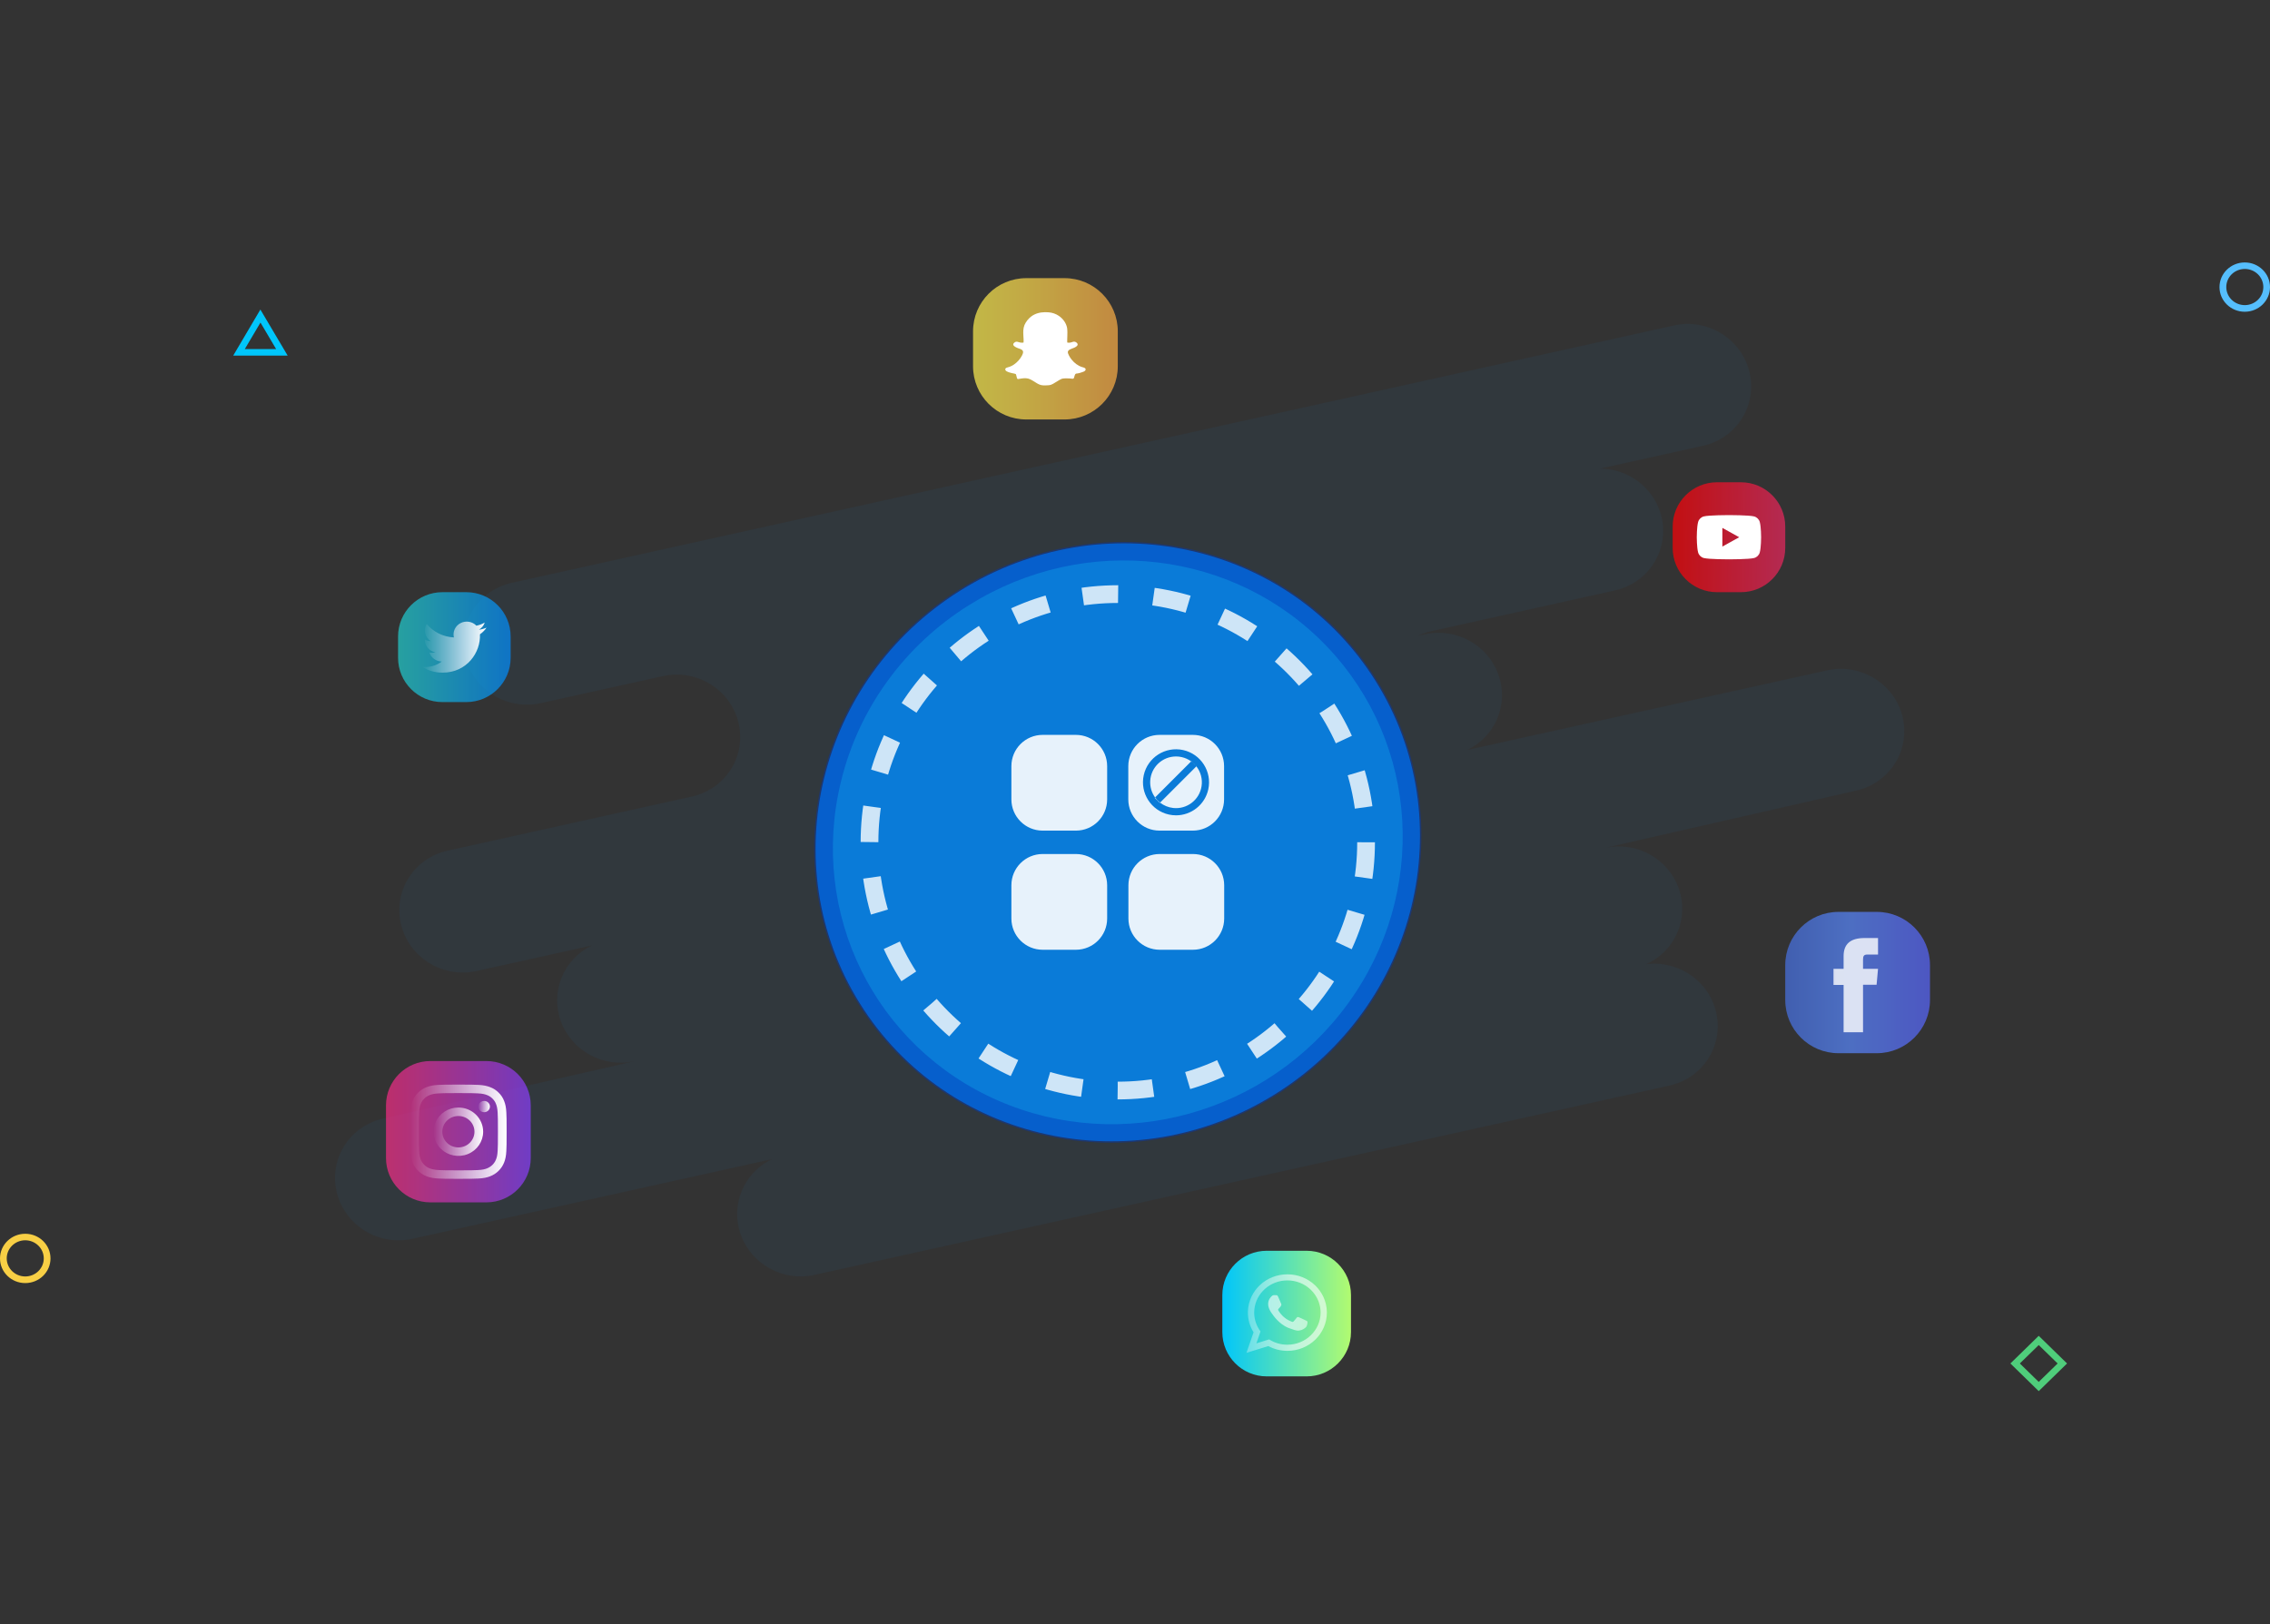 <svg xmlns="http://www.w3.org/2000/svg" xmlns:xlink="http://www.w3.org/1999/xlink" width="256" height="183.244" viewBox="0 0 256 183.244">
  <rect x="0" y="0" width="256" height="183.244" fill="#333333" stroke="none"/>
  <defs>
    <ellipse id="ellipse-7" cx="126.059" cy="75.017" rx="28" ry="28"/>
    <mask id="mask-8" x="0" y="-20" maskContentUnits="userSpaceOnUse" maskUnits="userSpaceOnUse">
      <rect width="256" height="183.244" x="0" y="-20" fill="black"/>
      <use fill="white" xlink:href="#ellipse-7"/>
    </mask>
    <linearGradient id="linearGradient-11" x1="137.848" x2="152.359" y1="128.177" y2="128.177" gradientUnits="userSpaceOnUse">
      <stop offset="0" stop-color="rgb(0,198,251)"/>
      <stop offset="1" stop-color="rgb(178,251,112)"/>
    </linearGradient>
    <linearGradient id="linearGradient-13" x1="201.331" x2="217.655" y1="90.835" y2="90.835" gradientUnits="userSpaceOnUse">
      <stop offset="0" stop-color="rgb(71,114,229)"/>
      <stop offset=".45" stop-color="rgb(88,136,255)"/>
      <stop offset="1" stop-color="rgb(89,102,255)"/>
    </linearGradient>
    <linearGradient id="linearGradient-15" x1="188.635" x2="206.156" y1="40.601" y2="40.849" gradientUnits="userSpaceOnUse">
      <stop offset="0" stop-color="rgb(255,0,4)"/>
      <stop offset="1" stop-color="rgb(228,54,131)"/>
    </linearGradient>
    <linearGradient id="linearGradient-17" x1="40.955" x2="57.588" y1="52.999" y2="52.999" gradientUnits="userSpaceOnUse">
      <stop offset="0" stop-color="rgb(45,228,191)"/>
      <stop offset="1" stop-color="rgb(0,140,255)"/>
    </linearGradient>
    <linearGradient id="linearGradient-19" x1="109.735" x2="126.059" y1="19.347" y2="19.347" gradientUnits="userSpaceOnUse">
      <stop offset="0" stop-color="rgb(255,240,80)"/>
      <stop offset=".41" stop-color="rgb(255,216,76)"/>
      <stop offset="1" stop-color="rgb(255,174,70)"/>
    </linearGradient>
    <linearGradient id="linearGradient-21" x1="43.531" x2="59.855" y1="107.662" y2="107.662" gradientUnits="userSpaceOnUse">
      <stop offset="0" stop-color="rgb(246,44,132)"/>
      <stop offset=".23" stop-color="rgb(225,48,156)"/>
      <stop offset=".72" stop-color="rgb(171,56,217)"/>
      <stop offset="1" stop-color="rgb(138,62,255)"/>
    </linearGradient>
    <rect id="rect-22" width="5.023" height="10.627" x="206.773" y="85.814"/>
    <mask id="mask-23" maskContentUnits="userSpaceOnUse" maskUnits="userSpaceOnUse">
      <rect width="256" height="183.244" x="0" y="0" fill="black"/>
      <use fill="white" xlink:href="#rect-22"/>
    </mask>
    <linearGradient id="linearGradient-25" x1="196.676" x2="207.074" y1="91.127" y2="91.34" gradientUnits="userSpaceOnUse">
      <stop offset="0" stop-color="rgb(255,255,255)" stop-opacity="0"/>
      <stop offset="1" stop-color="rgb(255,255,255)" stop-opacity=".8"/>
    </linearGradient>
    <rect id="rect-26" width="9.069" height="8.264" x="113.362" y="15.214"/>
    <mask id="mask-27" maskContentUnits="userSpaceOnUse" maskUnits="userSpaceOnUse">
      <rect width="256" height="183.244" x="0" y="0" fill="black"/>
      <use fill="white" xlink:href="#rect-26"/>
    </mask>
    <rect id="rect-29" width="10.883" height="10.627" x="46.252" y="102.348"/>
    <mask id="mask-30" maskContentUnits="userSpaceOnUse" maskUnits="userSpaceOnUse">
      <rect width="256" height="183.244" x="0" y="0" fill="black"/>
      <use fill="white" xlink:href="#rect-29"/>
    </mask>
    <linearGradient id="linearGradient-32" x1="46.252" x2="57.135" y1="107.662" y2="107.662" gradientUnits="userSpaceOnUse">
      <stop offset="0" stop-color="rgb(255,255,255)" stop-opacity="0"/>
      <stop offset="1" stop-color="rgb(255,255,255)"/>
    </linearGradient>
    <linearGradient id="linearGradient-34" x1="48.899" x2="54.488" y1="107.662" y2="107.662" gradientUnits="userSpaceOnUse">
      <stop offset="0" stop-color="rgb(255,255,255)" stop-opacity="0"/>
      <stop offset="1" stop-color="rgb(255,255,255)"/>
    </linearGradient>
    <linearGradient id="linearGradient-36" x1="53.893" x2="55.251" y1="104.851" y2="104.851" gradientUnits="userSpaceOnUse">
      <stop offset="0" stop-color="rgb(255,255,255)" stop-opacity="0"/>
      <stop offset="1" stop-color="rgb(255,255,255)"/>
    </linearGradient>
    <rect id="rect-37" width="7.255" height="4.992" x="191.355" y="38.105"/>
    <mask id="mask-38" maskContentUnits="userSpaceOnUse" maskUnits="userSpaceOnUse">
      <rect width="256" height="183.244" x="0" y="0" fill="black"/>
      <use fill="white" xlink:href="#rect-37"/>
    </mask>
    <rect id="rect-40" width="9.069" height="8.858" x="140.569" y="123.748"/>
    <mask id="mask-41" maskContentUnits="userSpaceOnUse" maskUnits="userSpaceOnUse">
      <rect width="256" height="183.244" x="0" y="0" fill="black"/>
      <use fill="white" xlink:href="#rect-40"/>
    </mask>
    <linearGradient id="linearGradient-43" x1="134.765" x2="145.92" y1="128.354" y2="128.354" gradientUnits="userSpaceOnUse">
      <stop offset="0" stop-color="rgb(255,255,255)" stop-opacity="0"/>
      <stop offset="1" stop-color="rgb(255,255,255)" stop-opacity=".6"/>
    </linearGradient>
    <linearGradient id="linearGradient-45" x1="167.925" x2="145.95" y1="129.435" y2="128.728" gradientUnits="userSpaceOnUse">
      <stop offset="0" stop-color="rgb(255,255,255)" stop-opacity="0"/>
      <stop offset="1" stop-color="rgb(255,255,255)" stop-opacity=".6"/>
    </linearGradient>
    <rect id="rect-46" width="7.255" height="5.757" x="47.612" y="50.12"/>
    <mask id="mask-47" maskContentUnits="userSpaceOnUse" maskUnits="userSpaceOnUse">
      <rect width="256" height="183.244" x="0" y="0" fill="black"/>
      <use fill="white" xlink:href="#rect-46"/>
    </mask>
    <linearGradient id="linearGradient-49" x1="47.612" x2="54.867" y1="52.93" y2="52.93" gradientUnits="userSpaceOnUse">
      <stop offset="0" stop-color="rgb(255,255,255)" stop-opacity="0"/>
      <stop offset="1" stop-color="rgb(255,255,255)"/>
    </linearGradient>
  </defs>
  <g transform="translate(0 20)">
    <g opacity=".05">
      <path fill="rgb(0,146,255)" fill-rule="evenodd" d="M214.572 60.875c-.904-3.748-4.719-6.101-8.522-5.258l-40.57 8.977c3.21-1.543 4.709-5.216 3.488-8.548-1.22-3.332-4.773-5.268-8.269-4.505l-.764.173c.482-.229.99-.403 1.514-.52l20.67-4.587c3.502-.775 5.825-4.016 5.399-7.533-.426-3.517-3.464-6.192-7.063-6.216l11.426-2.53c2.514-.496 4.542-2.295 5.298-4.702.756-2.406.121-5.041-1.658-6.885-1.78-1.843-4.424-2.606-6.91-1.992L57.719 45.741c-3.805.843-6.158 4.566-5.257 8.316.901 3.75 4.716 6.107 8.521 5.264l13.78-3.051c3.805-.843 7.62 1.515 8.522 5.265.901 3.75-1.453 7.474-5.258 8.316L50.479 75.957c-3.805.843-6.158 4.567-5.256 8.317.902 3.75 4.717 6.107 8.522 5.263l13.017-2.883c-3.222 1.536-4.732 5.216-3.511 8.556 1.221 3.34 4.786 5.277 8.287 4.504l-28.31 6.454c-2.461.545-4.424 2.343-5.15 4.716-.726 2.373-.103 4.962 1.632 6.79 1.736 1.828 4.321 2.619 6.782 2.073l40.569-8.988c-3.221 1.537-4.729 5.217-3.508 8.556 1.222 3.339 4.786 5.276 8.286 4.503l96.446-21.362c3.677-.82 6.017-4.342 5.314-8.001-.702-3.659-4.198-6.163-7.941-5.689 3.281-1.482 4.863-5.175 3.665-8.553-1.199-3.378-4.79-5.349-8.319-4.565l28.302-6.457c1.828-.403 3.41-1.507 4.397-3.067.987-1.56 1.297-3.449.863-5.251l.005.002z"/>
    </g>
    <path fill="rgb(79,205,123)" fill-rule="evenodd" d="M226.724 133.805l3.194 3.12 3.195-3.12-3.195-3.119-3.194 3.119zm3.194 2.079l-2.13-2.079 2.13-2.078 2.131 2.078-2.131 2.079z"/>
    <path fill="rgb(248,207,69)" fill-rule="evenodd" d="M0 121.956c0 1.536 1.275 2.781 2.848 2.781.755 0 1.48-.293 2.014-.815.534-.522.834-1.229.834-1.967 0-1.536-1.275-2.781-2.848-2.781C1.275 119.174 0 120.419 0 121.956zm.759-.007c0-1.127.935-2.04 2.089-2.04 1.152.004 2.085.915 2.089 2.04 0 1.127-.935 2.04-2.089 2.04-1.154 0-2.089-.913-2.089-2.04z"/>
    <path fill="rgb(85,190,253)" fill-rule="evenodd" d="M250.304 12.386c0 1.536 1.275 2.781 2.848 2.781 1.573-.001 2.847-1.246 2.848-2.781 0-1.536-1.275-2.781-2.848-2.781-1.573 0-2.848 1.245-2.848 2.781zm.766-.002c-.003-1.126.929-2.041 2.082-2.045.555-.002 1.088.212 1.482.595.393.383.614.903.614 1.445 0 1.126-.934 2.039-2.087 2.04-1.153.001-2.089-.91-2.091-2.036z"/>
    <path fill="rgb(0,198,251)" fill-rule="evenodd" d="M26.3 20.115h6.142l-3.078-5.197-3.064 5.197zm4.843-.736h-3.538l1.769-2.992 1.769 2.992z"/>
    <g opacity=".8">
      <ellipse cx="126.059" cy="75.017" fill="rgb(0,140,255)" rx="34.3" ry="33.494" transform="rotate(-32 126.059 75.017)"/>
    </g>
    <use fill-opacity="0" stroke="rgb(255,255,255)" stroke-dasharray="4 4 4 4" stroke-linecap="butt" stroke-linejoin="miter" stroke-width="2" mask="url(#mask-8)" opacity=".8" xlink:href="#ellipse-7"/>
    <g opacity=".4">
      <path fill="rgb(0,53,186)" fill-rule="evenodd" d="M96.833 93.279c-9.849-15.762-4.749-36.715 11.392-46.801 16.141-10.086 37.209-5.485 47.059 10.277 9.849 15.762 4.749 36.715-11.392 46.801-16.141 10.086-37.209 5.485-47.059-10.277zm52.862-40.296c-10.384-10.936-27.287-12.924-40.371-4.747-7.29 4.528-12.508 11.716-14.49 19.962-3.607 14.816 3.813 29.868 17.721 35.949 13.908 6.081 30.431 1.499 39.464-10.945 9.033-12.444 8.06-29.283-2.324-40.219z"/>
    </g>
    <path fill="url(#linearGradient-11)" fill-rule="evenodd" d="M142.848 121.092h4.51c2.76 0 5 2.24 5 5v4.169c0 2.76-2.24 5-5 5h-4.51c-2.76 0-5-2.24-5-5v-4.169c0-2.76 2.24-5 5-5z"/>
    <g opacity=".7">
      <path fill="url(#linearGradient-13)" fill-rule="evenodd" d="M207.331 82.865h4.324c3.311 0 6 2.689 6 6v3.941c0 3.311-2.689 6-6 6h-4.324c-3.311 0-6-2.689-6-6V88.865c0-3.311 2.689-6 6-6z"/>
    </g>
    <g opacity=".7">
      <path fill="url(#linearGradient-15)" fill-rule="evenodd" d="M193.635 34.402h2.697c2.76 0 5 2.24 5 5v2.398c0 2.76-2.24 5-5 5h-2.697c-2.76 0-5-2.24-5-5v-2.398c0-2.76 2.24-5 5-5z"/>
    </g>
    <g opacity=".7">
      <path fill="url(#linearGradient-17)" fill-rule="evenodd" d="M49.891 46.8h2.697c2.76 0 5 2.24 5 5v2.398c0 2.76-2.24 5-5 5h-2.697c-2.76 0-5-2.24-5-5v-2.398c0-2.76 2.24-5 5-5z"/>
    </g>
    <g opacity=".7">
      <path fill="url(#linearGradient-19)" fill-rule="evenodd" d="M115.735 11.376h4.324c3.311 0 6 2.689 6 6v3.941c0 3.311-2.689 6-6 6h-4.324c-3.311 0-6-2.689-6-6V17.376c0-3.311 2.689-6 6-6z"/>
    </g>
    <g opacity=".7">
      <path fill="url(#linearGradient-21)" fill-rule="evenodd" d="M48.531 99.691h6.324c2.76 0 5 2.24 5 5v5.941c0 2.76-2.24 5-5 5h-6.324c-2.76 0-5-2.24-5-5v-5.941c0-2.76 2.24-5 5-5z"/>
    </g>
    <g>
      <use fill="none" xlink:href="#rect-22"/>
      <g mask="url(#mask-23)">
        <path fill="url(#linearGradient-25)" fill-rule="evenodd" d="M207.912 96.441h2.192v-5.359h1.529l.163-1.795h-1.692v-1.022c0-.423.087-.59.506-.59h1.186v-1.862h-1.516c-1.632 0-2.367.701-2.367 2.044v1.43h-1.14v1.817h1.14v5.337z"/>
      </g>
    </g>
    <g>
      <use fill="none" xlink:href="#rect-26"/>
      <g mask="url(#mask-27)">
        <path fill="rgb(255,255,255)" fill-rule="evenodd" d="M122.341 21.519v-.002s-.004 0-.009-.006c-.108-.067-.219-.077-.288-.102h-.004c-.47-.145-.877-.458-1.181-.841-.17-.209-.306-.441-.404-.69v-.004c-.038-.106-.04-.224.015-.296.085-.118.242-.193.406-.253h.002c.185-.063.384-.134.55-.277 0 0 0-.002.004-.002.033-.028.06-.062.079-.1.006-.012.01-.024.012-.037.014-.046.01-.096-.01-.14-.044-.077-.111-.14-.192-.179-.1-.056-.221-.066-.33-.028h-.002c-.112.033-.206.073-.292.083-.002-.001-.004-.001-.006 0-.109.024-.223.021-.331-.008 0-.012 0-.039-.006-.071-.008-.195.011-.397.012-.606.011-.317.023-.643-.025-.972v-.004c-.108-.561-.47-1.039-.933-1.357-.339-.228-.732-.364-1.142-.397-.14-.012-.275-.016-.41-.016-.548.004-1.117.145-1.561.484-.333.255-.594.588-.761.969-.158.388-.144.802-.124 1.184.012.269.043.529.019.777-.001.006-.002.011-.004.017-.13.02-.263.016-.392-.01-.101-.022-.201-.049-.299-.081-.002 0-.005-0-.006-.002-.102-.021-.209.003-.292.065-.002 0-.004 0-.004.002s-.004 0-.004.004c-.067.042-.157.112-.161.234-.001.007-.001.015 0 .023h.003c.013.063.048.119.1.158.043.035.079.057.102.075.002 0 .004 0 .006.004.2.13.421.187.615.261.133.057.248.144.275.256.033.14-.029.303-.108.458-.218.417-.539.776-.933 1.042-.209.139-.441.242-.685.305-.004.001-.007.002-.011.004-.05.018-.169.028-.244.138-.004.008-.008.016-.012.026-.019.065-.005.135.04.188.027.036.062.065.102.087h.006c.204.116.427.167.633.215h.002c.148.031.285.049.396.096.004.008.017.045.043.106.038.11.054.238.096.375.013.038.046.066.085.075.051.013.104.009.152-.013h.013c.341-.059.686-.11 1.001-.035.329.085.617.307.939.496v.003c.213.13.462.258.75.268.212.007.424.003.636-.014h.004c.178-.017.349-.074.5-.167.001-.002.004-.003.006-.004.341-.189.64-.417.971-.558.106-.037.242-.035.39-.045h.004c.274-.008.549.006.821.042.009.002.018.002.027 0 .038-.005.072-.023.097-.051.015-.016.025-.036.029-.057.009-.026.015-.038.002-.016.004-.007.008-.014.01-.022.05-.161.077-.306.158-.395.048-.038.109-.056.171-.051h.014c.238-.026.45-.11.652-.179.003-.001.006-.001.009 0 .075-.033.187-.069.265-.173v-.002c.03-.041.04-.093.03-.142-.011-.049-.042-.092-.086-.118l-0-0z"/>
      </g>
    </g>
    <g>
      <use fill="none" xlink:href="#rect-29"/>
      <g mask="url(#mask-30)">
        <path fill="url(#linearGradient-32)" fill-rule="evenodd" d="M49.449 102.38c.581-.026.766-.032 2.244-.032 1.478 0 1.663.006 2.242.032.579.026.974.116 1.321.247.364.134.694.343.966.614.277.265.491.586.627.941.135.337.226.721.253 1.287.027.566.033.747.033 2.19s-.006 1.625-.033 2.191c-.027.566-.118.952-.253 1.29-.282.714-.859 1.28-1.59 1.556-.346.132-.74.221-1.321.247-.581.026-.766.032-2.244.032-1.478 0-1.665-.006-2.244-.032-.579-.026-.974-.115-1.321-.247-.732-.276-1.31-.841-1.592-1.556-.134-.336-.226-.721-.253-1.288-.027-.567-.033-.748-.033-2.191 0-1.443.006-1.625.033-2.19.027-.566.119-.952.253-1.289.137-.355.351-.676.627-.942.272-.271.601-.48.965-.613.345-.131.739-.221 1.32-.247zm4.443.956c-.574-.025-.746-.031-2.199-.031-1.453 0-1.625.005-2.199.031-.53.022-.819.111-1.01.183-.236.085-.45.221-.626.398-.181.171-.32.38-.407.611-.075.188-.164.469-.188.987-.026.56-.031.728-.031 2.147 0 1.419.006 1.587.031 2.147.022.518.113.799.188.987.087.231.226.44.407.611.176.176.389.312.626.398.192.075.48.159 1.01.183.574.025.746.031 2.199.031 1.453 0 1.625-.005 2.199-.031.53-.024.819-.11 1.01-.183.475-.179.85-.545 1.033-1.009.077-.187.163-.468.187-.987.026-.56.031-.729.031-2.147 0-1.419-.006-1.587-.031-2.147-.024-.518-.113-.799-.187-.987-.087-.231-.226-.439-.407-.611-.175-.177-.389-.313-.626-.398-.192-.073-.48-.16-1.01-.183z"/>
        <path fill="url(#linearGradient-34)" fill-rule="evenodd" d="M49.111 106.618c.432-1.02 1.451-1.685 2.582-1.685.741-0 1.452.287 1.976.799.524.512.819 1.206.819 1.929 0 1.104-.68 2.099-1.725 2.521-1.044.423-2.246.189-3.046-.591-.799-.78-1.038-1.954-.606-2.974zm.768 1.044c0 .978.812 1.771 1.814 1.771 1.002 0 1.814-.793 1.814-1.771 0-.978-.812-1.771-1.814-1.771-1.002 0-1.814.793-1.814 1.771z"/>
        <path fill="url(#linearGradient-36)" fill-rule="evenodd" d="M55.251 104.826c0.0.258-.159.491-.403.59-.244.099-.525.044-.712-.138-.187-.183-.243-.457-.142-.696.101-.238.34-.394.604-.394.361 0 .653.285.653.638"/>
      </g>
    </g>
    <g>
      <use fill="none" xlink:href="#rect-37"/>
      <g mask="url(#mask-38)">
        <path fill="rgb(255,255,255)" fill-rule="evenodd" d="M197.817 38.254c.314.083.558.324.642.63.152.556.151 1.717.151 1.717s0 1.16-.151 1.716c-.084.307-.328.547-.642.63-.566.149-2.835.149-2.835.149s-2.269 0-2.835-.149c-.314-.084-.558-.324-.641-.63-.151-.557-.151-1.717-.151-1.717s0-1.16.151-1.716c.083-.307.328-.547.642-.63.566-.149 2.835-.149 2.835-.149s2.269 0 2.835.149zm-1.68 2.347l-1.896-1.053v2.107l1.896-1.053z"/>
      </g>
    </g>
    <g>
      <use fill="none" xlink:href="#rect-40"/>
      <g mask="url(#mask-41)">
        <path fill="url(#linearGradient-43)" fill-rule="evenodd" d="M145.186 123.748c2.423 0 4.39 1.872 4.45 4.205.002.036.002.073.002.115 0 2.381-1.993 4.313-4.452 4.313-.752 0-1.492-.185-2.151-.539l-2.466.764.802-2.314c-.418-.672-.639-1.443-.638-2.229 0-.063.004-.126.004-.189.104-2.296 2.055-4.126 4.448-4.126zm-2.06 7.341c.611.393 1.328.602 2.059.6 2.063 0 3.743-1.626 3.746-3.628 0-.096-.004-.189-.012-.283-.15-1.869-1.765-3.344-3.731-3.344-1.943 0-3.543 1.439-3.727 3.275-.013.117-.019.234-.019.352-.001.766.248 1.512.712 2.129l-.467 1.348 1.438-.449z"/>
        <path fill="url(#linearGradient-45)" fill-rule="evenodd" d="M147.227 128.934c-.11-.053-.646-.31-.746-.344-.1-.034-.173-.053-.246.053-.073.106-.283.344-.346.413-.063.069-.127.08-.237.027-.11-.053-.46-.163-.877-.525-.238-.213-.443-.459-.606-.731-.063-.106-.006-.163.046-.216.052-.053.108-.124.165-.185.015-.018.027-.035.04-.051.026-.041.048-.083.069-.126.031-.058.029-.129-.006-.185-.028-.053-.247-.575-.339-.786-.092-.211-.181-.175-.246-.175s-.138-.01-.208-.01c-.112.003-.218.052-.292.135-.1.106-.381.362-.381.883.002.122.021.243.056.359.085.264.217.512.39.732.054.069.755 1.172 1.863 1.598 1.109.425 1.111.281 1.311.263.2-.018.644-.255.736-.503.092-.248.092-.458.064-.503-.028-.044-.102-.071-.208-.124z"/>
      </g>
    </g>
    <g>
      <use fill="none" xlink:href="#rect-46"/>
      <g mask="url(#mask-47)">
        <path fill="url(#linearGradient-49)" fill-rule="evenodd" d="M47.612 55.225c.681.427 1.473.654 2.282.653 2.764 0 4.325-2.279 4.231-4.324.291-.206.543-.461.743-.753-.272.118-.56.195-.855.229.311-.182.543-.467.654-.804-.292.169-.612.288-.945.353-.461-.48-1.195-.597-1.789-.287-.594.31-.901.972-.748 1.613-1.197-.058-2.313-.609-3.069-1.517-.394.664-.191 1.513.462 1.939-.236-.007-.468-.07-.675-.182-.008.699.493 1.304 1.194 1.443-.219.058-.449.066-.672.025.195.592.754.998 1.39 1.009-.624.478-1.416.694-2.204.602z"/>
      </g>
    </g>
    <g>
      <g opacity=".9">
        <path fill="rgb(255,255,255)" fill-rule="evenodd" d="M121.338 87.137c1.944-.002 3.52-1.578 3.522-3.522v-3.757c-.002-1.944-1.578-3.52-3.522-3.522h-3.757c-1.944.002-3.52 1.578-3.522 3.522v3.757c.002 1.944 1.578 3.52 3.522 3.522h3.757z"/>
      </g>
      <g opacity=".9">
        <path fill="rgb(255,255,255)" fill-rule="evenodd" d="M134.537 87.137c1.944-.002 3.52-1.578 3.522-3.522v-3.757c-.002-1.944-1.578-3.52-3.522-3.522h-3.757c-1.944.002-3.52 1.578-3.522 3.522v3.757c.002 1.944 1.578 3.52 3.522 3.522h3.757z"/>
      </g>
      <g opacity=".9">
        <path fill="rgb(255,255,255)" fill-rule="evenodd" d="M121.338 73.698c1.944-.002 3.52-1.578 3.522-3.522V66.419c-.002-1.944-1.578-3.52-3.522-3.522h-3.757c-1.944.002-3.52 1.578-3.522 3.522v3.757c.002 1.944 1.578 3.52 3.522 3.522h3.757z"/>
      </g>
      <g opacity=".9">
        <path fill="rgb(255,255,255)" fill-rule="evenodd" d="M130.766 73.698h3.758c1.944-.002 3.52-1.578 3.522-3.522V66.419c-.002-1.944-1.578-3.52-3.522-3.522h-3.758c-1.944.002-3.52 1.578-3.522 3.522v3.757c.002 1.944 1.577 3.52 3.522 3.522zm1.86-1.726c-.271 0-.54-.03-.805-.088-2.006-.443-3.277-2.435-2.834-4.441.443-2.007 2.435-3.277 4.442-2.834 2.007.443 3.277 2.435 2.834 4.442-.384 1.736-1.928 2.922-3.637 2.922zm-2.91-3.884c.084-1.546 1.362-2.756 2.91-2.756l-.001-.001c.212 0.0.423.023.63.069.402.089.766.257 1.08.484l-4.07 4.07c-.379-.523-.587-1.175-.549-1.867zm1.112 2.452l-.032.032-.574-.574.043-.043c.159.22.349.417.563.585zm0 0l4.092-4.092c.487.621.72 1.436.582 2.271-.251 1.527-1.653 2.592-3.192 2.424-.56-.061-1.067-.278-1.482-.603zm4.016-4.185l.085.085-.009.009c-.025-.032-.05-.063-.076-.093zm0 0l-.33-.33c.119.101.229.211.33.33zm-.33-.33c-.058-.049-.117-.096-.179-.141l.019-.019.16.16z"/>
      </g>
    </g>
  </g>
</svg>
